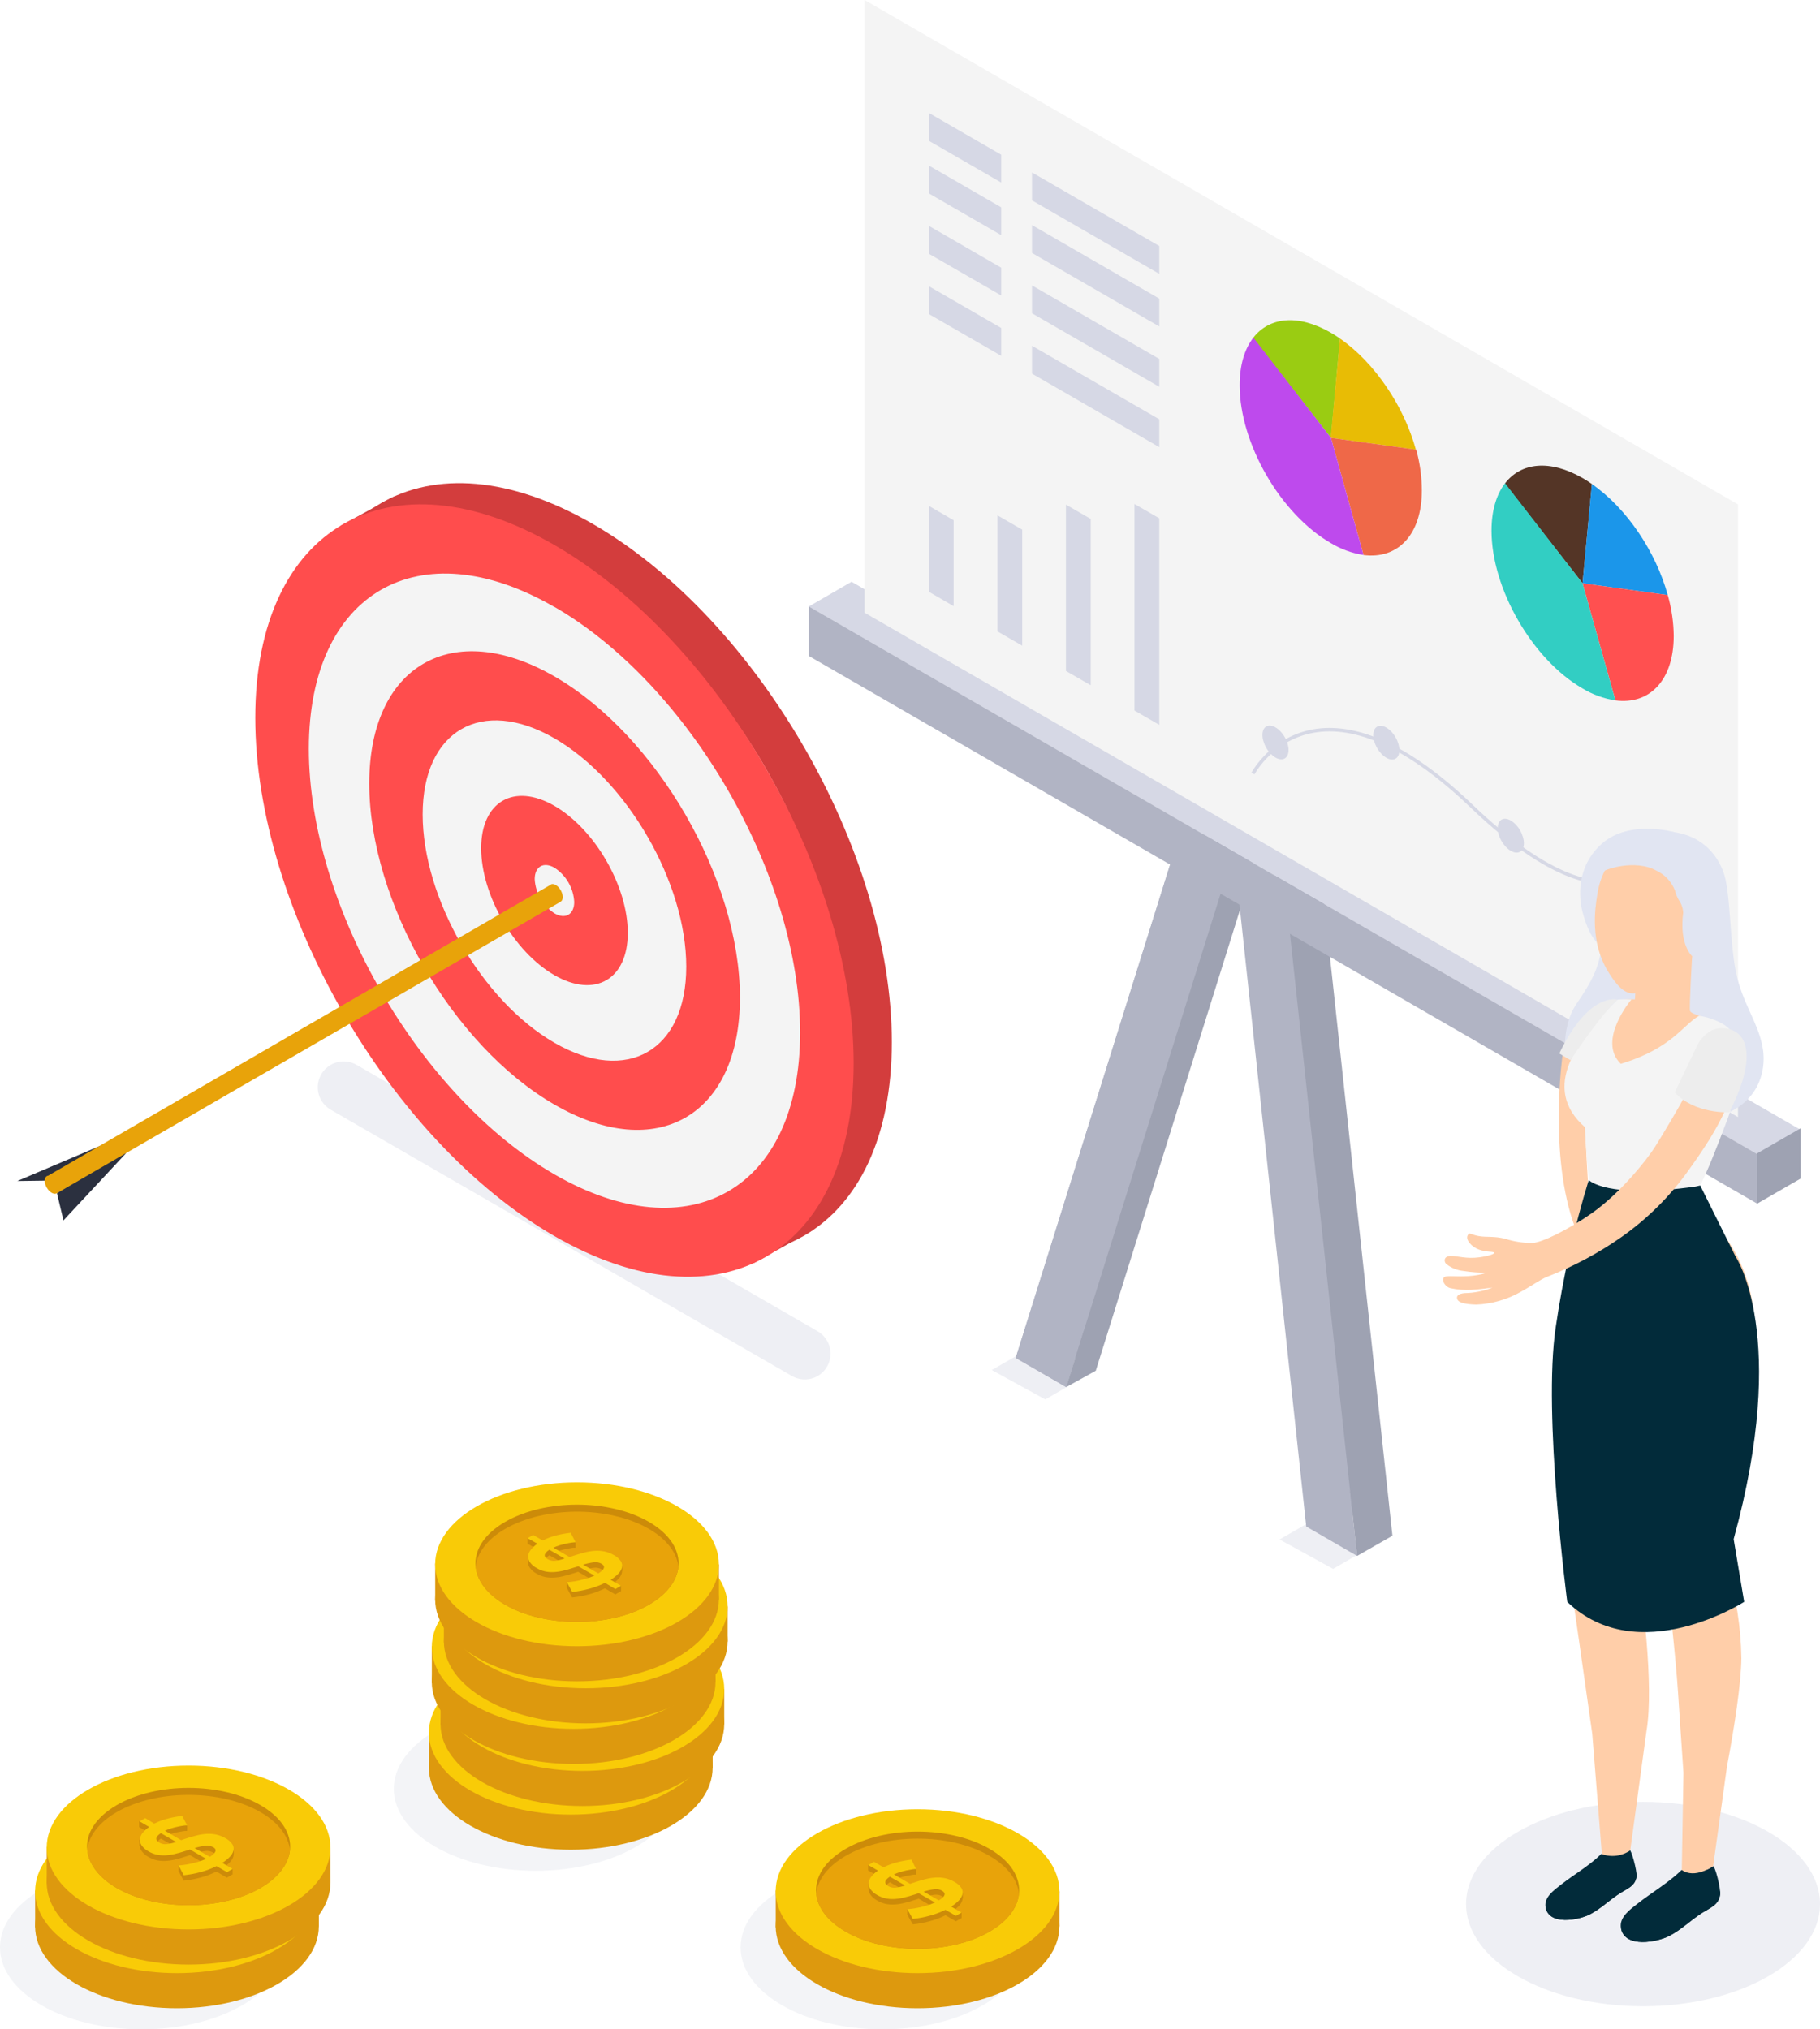 <svg width="748" height="834" viewBox="0 0 748 834" fill="none" xmlns="http://www.w3.org/2000/svg">
<path opacity="0.4" d="M429.602 575.126L407.604 563.067L427.133 551.791L449.13 563.851L429.602 575.126Z" fill="#D6D8E5"/>
<path opacity="0.4" d="M547.875 644.765L525.878 632.689L545.407 621.43L567.387 633.49L547.875 644.765Z" fill="#D6D8E5"/>
<path d="M438.19 570.056L417.443 558.079L483.518 346.977L504.264 358.954L438.19 570.056Z" fill="#B1B4C4"/>
<path d="M450.348 563.35L429.602 551.374L495.676 340.272L516.406 352.248L450.348 563.35Z" fill="#9EA2B2"/>
<path d="M438.19 570.056L417.443 558.079L483.518 346.977L504.264 358.954L438.19 570.056Z" fill="#B1B4C4"/>
<path d="M572.274 631.155L551.377 619.078L522.843 353.349L543.589 365.342L572.274 631.155Z" fill="#9EA2B2"/>
<path d="M557.748 639.444L536.852 627.368L508.317 361.639L529.064 373.615L557.748 639.444Z" fill="#B1B4C4"/>
<path d="M722.184 474.363L332.374 249.266L349.985 239.091L739.795 464.188L722.184 474.363Z" fill="#D6D8E5"/>
<path d="M722.184 494.662L332.374 269.565V249.216L722.184 474.312V494.662Z" fill="#B1B4C4"/>
<path d="M714.295 459.1L355.321 251.801V0L714.295 207.299V459.1Z" fill="#F4F4F4"/>
<path d="M740.078 484.337L722.184 494.662V473.996L740.078 463.671V484.337Z" fill="#9EA2B2"/>
<path d="M411.49 75.027L381.755 57.863V46.42L411.49 63.584V75.027Z" fill="#D6D8E5"/>
<path d="M476.448 112.54L424.148 82.349V70.89L476.448 101.097V112.54Z" fill="#D6D8E5"/>
<path d="M411.49 96.644L381.755 79.48V68.038L411.49 85.201V96.644Z" fill="#D6D8E5"/>
<path d="M476.448 134.157L424.148 103.966V92.507L476.448 122.715V134.157Z" fill="#D6D8E5"/>
<path d="M411.49 121.447L381.755 104.283V92.824L411.49 110.005V121.447Z" fill="#D6D8E5"/>
<path d="M476.448 158.96L424.148 128.753V117.31L476.448 147.518V158.96Z" fill="#D6D8E5"/>
<path d="M411.49 146.25L381.755 129.07V117.627L411.49 134.791V146.25Z" fill="#D6D8E5"/>
<path d="M476.448 183.764L424.148 153.556V142.114L476.448 172.321V183.764Z" fill="#D6D8E5"/>
<path d="M515.072 138.811C521.659 130.304 533.417 128.936 546.925 136.709C548.226 137.46 549.51 138.277 550.761 139.145L547.008 179.944L514.955 138.978L515.072 138.811Z" fill="#9ACC12"/>
<path d="M581.913 184.798L546.892 179.944L550.727 139.145C565.07 149.103 577.027 166.983 581.913 184.798Z" fill="#E8BC05"/>
<path d="M584.364 201.561C584.364 219.909 574.358 229.917 560.399 228.099L547.008 179.944L582.03 184.798C583.566 190.253 584.352 195.893 584.364 201.561Z" fill="#EF6848"/>
<path d="M514.954 138.978C511.486 143.531 509.484 150.087 509.484 158.327C509.484 182.212 526.245 211.236 546.924 223.178C551.048 225.674 555.62 227.34 560.383 228.082L547.008 179.944L515.155 138.811L514.954 138.978Z" fill="#BE4AED"/>
<path d="M618.586 198.592C625.173 190.085 636.93 188.718 650.439 196.474C651.74 197.224 653.007 198.042 654.275 198.926L650.406 239.725L618.419 198.742L618.586 198.592Z" fill="#543526"/>
<path d="M685.428 244.562L650.406 239.725L654.242 198.926C668.584 208.867 680.525 226.748 685.428 244.562Z" fill="#1B96EA"/>
<path d="M687.88 261.342C687.88 279.69 677.873 289.698 663.915 287.863L650.406 239.725L685.428 244.562C686.995 250.02 687.819 255.664 687.88 261.342Z" fill="#FF5050"/>
<path d="M618.452 198.742C615 203.313 612.999 209.851 612.999 218.091C612.999 241.977 629.759 271.017 650.439 282.96C654.561 285.457 659.134 287.118 663.897 287.847L650.406 239.725L618.552 198.592L618.452 198.742Z" fill="#32CEC3"/>
<path d="M514.955 317.904C514.955 317.904 540.321 269.532 604.744 331.248C669.168 392.964 685.428 345.093 685.428 345.093" stroke="#D6D8E5" stroke-width="1.42" stroke-miterlimit="10"/>
<path d="M573.562 311.8C575.66 310.589 575.662 306.664 573.567 303.034C571.471 299.404 568.072 297.444 565.974 298.655C563.876 299.867 563.874 303.791 565.97 307.421C568.065 311.051 571.464 313.012 573.562 311.8Z" fill="#D6D8E5"/>
<path d="M528.009 311.712C530.106 310.5 530.108 306.576 528.013 302.946C525.918 299.316 522.518 297.355 520.42 298.566C518.323 299.778 518.321 303.702 520.416 307.332C522.511 310.962 525.911 312.923 528.009 311.712Z" fill="#D6D8E5"/>
<path d="M624.716 350.06C626.824 348.849 626.834 344.91 624.738 341.264C622.643 337.617 619.236 335.643 617.128 336.854C615.021 338.066 615.011 342.004 617.107 345.651C619.202 349.297 622.609 351.271 624.716 350.06Z" fill="#D6D8E5"/>
<path d="M677.098 365.371C679.196 364.16 679.198 360.235 677.103 356.605C675.007 352.975 671.608 351.015 669.51 352.226C667.413 353.437 667.411 357.362 669.506 360.992C671.601 364.622 675.001 366.583 677.098 365.371Z" fill="#D6D8E5"/>
<path d="M391.928 249.099L381.755 243.211V207.916L391.928 213.804V249.099Z" fill="#D6D8E5"/>
<path d="M420.113 265.362L409.923 259.474V211.786L420.113 217.674V265.362Z" fill="#D6D8E5"/>
<path d="M448.28 281.625L438.09 275.754V207.399L448.28 213.27V281.625Z" fill="#D6D8E5"/>
<path d="M476.448 297.888L466.258 292.017V207.132L476.448 213.004V297.888Z" fill="#D6D8E5"/>
<path d="M557.748 639.444L572.274 631.155L554.88 612.907L557.748 639.444Z" fill="#9EA2B2"/>
<path d="M438.19 570.056L450.348 563.35L445.678 546.137L438.19 570.056Z" fill="#9EA2B2"/>
<path opacity="0.3" d="M220.154 768.848C252.353 768.848 278.457 753.77 278.457 735.171C278.457 716.572 252.353 701.494 220.154 701.494C187.954 701.494 161.851 716.572 161.851 735.171C161.851 753.77 187.954 768.848 220.154 768.848Z" fill="#D6D8E5"/>
<path d="M234.579 760.191C266.779 760.191 292.882 745.113 292.882 726.514C292.882 707.915 266.779 692.837 234.579 692.837C202.38 692.837 176.276 707.915 176.276 726.514C176.276 745.113 202.38 760.191 234.579 760.191Z" fill="#DD990E"/>
<path d="M176.293 727.014V711.686L187.817 721.944L176.293 727.014Z" fill="#DD990E"/>
<path d="M292.899 712.086V726.514L286.995 732.769L284.11 716.239L292.899 712.086Z" fill="#DD990E"/>
<path d="M234.579 745.763C266.779 745.763 292.882 730.685 292.882 712.086C292.882 693.487 266.779 678.409 234.579 678.409C202.38 678.409 176.276 693.487 176.276 712.086C176.276 730.685 202.38 745.763 234.579 745.763Z" fill="#F9CB07"/>
<path d="M276.255 713.12C275.655 718.791 271.619 724.379 264.097 728.716C247.804 738.123 221.371 738.123 205.061 728.716C197.556 724.379 193.503 718.791 192.936 713.12C192.219 706.448 196.272 699.776 205.061 694.639C221.371 685.214 247.804 685.214 264.097 694.639C272.886 699.709 276.939 706.481 276.255 713.12Z" fill="#CC8B09"/>
<path d="M276.255 713.12C275.655 718.791 271.619 724.379 264.098 728.716C247.804 738.123 221.371 738.123 205.061 728.716C197.556 724.379 193.504 718.791 192.937 713.12C193.504 707.449 197.556 701.861 205.061 697.524C221.371 688.1 247.804 688.1 264.098 697.524C271.619 701.861 275.655 707.449 276.255 713.12Z" fill="#E8A30A"/>
<path d="M233.979 705.23C233.464 705.23 232.951 705.275 232.444 705.364C231.761 705.447 230.993 705.597 230.143 705.764C229.292 705.931 228.392 706.181 227.475 706.448C226.581 706.724 225.706 707.058 224.856 707.449L231.527 711.319L232.744 710.902C234.412 710.334 236.08 709.851 237.564 709.45C238.982 709.067 240.435 708.827 241.9 708.733C243.24 708.652 244.585 708.742 245.903 709C247.243 709.292 248.527 709.799 249.705 710.501C250.875 711.082 251.874 711.955 252.607 713.037C252.846 713.424 253.007 713.855 253.078 714.304C253.15 714.754 253.131 715.213 253.024 715.655C252.741 716.642 252.2 717.534 251.456 718.241C250.531 719.164 249.501 719.975 248.388 720.659L252.657 723.111L250.339 724.462L246.036 721.977C243.983 722.984 241.838 723.794 239.632 724.396C237.322 725.034 234.962 725.474 232.578 725.713L230.326 721.677C230.743 721.677 231.377 721.677 232.211 721.543C233.045 721.41 233.995 721.277 235.029 721.06C236.063 720.843 237.147 720.559 238.365 720.226C239.505 719.896 240.62 719.483 241.7 718.991L235.029 715.155L234.145 715.455L233.245 715.722C231.731 716.242 230.188 716.677 228.625 717.023C227.334 717.33 226.016 717.509 224.689 717.557C223.523 717.601 222.357 717.489 221.221 717.223C220.096 716.954 219.017 716.522 218.019 715.939C216.915 715.361 215.957 714.54 215.217 713.537C214.68 712.786 214.415 711.874 214.466 710.952C214.57 709.995 214.953 709.09 215.567 708.35C216.341 707.392 217.258 706.559 218.285 705.881L214.333 703.596L216.651 702.261L220.57 704.513C222.405 703.604 224.335 702.899 226.324 702.411C228.216 701.931 230.138 701.58 232.077 701.361L233.979 705.23ZM222.571 712.236C223.459 712.734 224.477 712.949 225.49 712.853C226.848 712.702 228.185 712.4 229.476 711.952L223.205 708.333C220.904 709.823 220.693 711.124 222.571 712.236ZM244.585 714.071C243.63 713.545 242.529 713.346 241.45 713.504C239.967 713.693 238.505 714.016 237.081 714.471L243.318 718.074C245.969 716.473 246.403 715.138 244.585 714.104V714.071Z" fill="#CC8B09"/>
<path d="M230.36 721.677C230.36 721.527 230.36 719.425 230.36 719.425L232.929 721.093L231.811 722.761L230.36 721.677Z" fill="#CC8B09"/>
<path d="M252.69 723.111V720.86L247.137 721.277L250.322 723.445L252.69 723.111Z" fill="#CC8B09"/>
<path d="M253.157 714.821V712.536L249.005 714.037L253.157 714.821Z" fill="#CC8B09"/>
<path d="M235.964 714.688L237.348 713.37L242.218 716.706L241.918 717.69C241.918 717.69 238.282 716.156 238.165 716.022L235.964 714.688Z" fill="#CC8B09"/>
<path d="M223.223 707.566L229.677 711.235L231.011 710.268C231.011 710.268 230.194 709.35 230.127 709.25C229.545 708.599 228.871 708.037 228.126 707.582C227.642 707.499 224.573 706.114 224.573 706.114L223.223 707.566Z" fill="#CC8B09"/>
<path d="M233.979 705.23V702.979L231.011 702.011L230.36 703.779L230.527 704.597L233.979 705.23Z" fill="#CC8B09"/>
<path d="M214.25 703.596V701.344L217.685 701.711L216.585 703.896L214.25 703.596Z" fill="#CC8B09"/>
<path d="M214.366 711.269V708.9H218.319L217.351 711.018L215.684 712.887L214.366 711.269Z" fill="#CC8B09"/>
<path d="M233.979 702.979C233.465 702.971 232.951 703.01 232.444 703.095C231.761 703.195 230.993 703.329 230.143 703.512C229.292 703.696 228.392 703.913 227.475 704.196C226.579 704.459 225.703 704.788 224.856 705.18L231.527 709.067L232.744 708.633C234.412 708.066 236.08 707.582 237.564 707.199C238.982 706.815 240.435 706.575 241.9 706.481C243.24 706.392 244.586 706.482 245.903 706.748C247.244 707.027 248.53 707.529 249.705 708.233C250.871 708.819 251.869 709.691 252.607 710.768C252.846 711.156 253.005 711.586 253.077 712.036C253.148 712.485 253.13 712.944 253.024 713.387C252.745 714.375 252.203 715.268 251.456 715.972C250.531 716.895 249.501 717.707 248.388 718.391L252.657 720.86L250.339 722.194L246.036 719.709C243.986 720.722 241.841 721.532 239.632 722.127C237.324 722.773 234.963 723.214 232.578 723.445L230.326 719.425C230.957 719.409 231.586 719.359 232.211 719.275C233.158 719.163 234.099 719.002 235.029 718.791C236.063 718.574 237.147 718.291 238.365 717.957C239.504 717.633 240.619 717.226 241.7 716.74L235.029 712.887L234.145 713.187L233.245 713.47C231.577 714.021 230.026 714.454 228.625 714.771C227.334 715.073 226.015 715.246 224.689 715.288C223.524 715.33 222.359 715.224 221.221 714.972C220.093 714.704 219.013 714.265 218.019 713.67C216.915 713.092 215.957 712.271 215.217 711.269C214.677 710.519 214.412 709.606 214.466 708.683C214.57 707.727 214.953 706.822 215.567 706.081C216.337 705.125 217.255 704.297 218.285 703.629L214.333 701.344L216.651 699.993L220.57 702.261C222.405 701.347 224.334 700.636 226.324 700.143C228.214 699.66 230.137 699.314 232.077 699.109L233.979 702.979ZM222.571 710.001C223.457 710.504 224.475 710.726 225.49 710.635C226.845 710.468 228.181 710.166 229.476 709.734L223.205 706.098C220.904 707.621 220.693 708.922 222.571 710.001ZM244.585 711.836C243.63 711.31 242.529 711.111 241.45 711.269C239.968 711.465 238.507 711.789 237.081 712.236L243.318 715.839C245.969 714.221 246.403 712.887 244.585 711.836Z" fill="#F9CA06"/>
<path d="M239.349 742.227C271.549 742.227 297.652 727.149 297.652 708.55C297.652 689.95 271.549 674.873 239.349 674.873C207.149 674.873 181.046 689.95 181.046 708.55C181.046 727.149 207.149 742.227 239.349 742.227Z" fill="#DD990E"/>
<path d="M181.062 709.067V693.721L192.57 703.979L181.062 709.067Z" fill="#DD990E"/>
<path d="M297.652 694.122V708.55L291.765 714.805L288.88 698.292L297.652 694.122Z" fill="#DD990E"/>
<path d="M239.349 727.798C271.549 727.798 297.652 712.721 297.652 694.122C297.652 675.522 271.549 660.445 239.349 660.445C207.149 660.445 181.046 675.522 181.046 694.122C181.046 712.721 207.149 727.798 239.349 727.798Z" fill="#F9CB07"/>
<path d="M281.008 695.172C280.424 700.844 276.388 706.431 268.867 710.768C252.557 720.176 226.14 720.176 209.83 710.768C202.309 706.431 198.273 700.844 197.706 695.172C196.989 688.5 201.041 681.828 209.83 676.691C226.14 667.267 252.557 667.267 268.867 676.691C277.656 681.745 281.708 688.534 281.008 695.172Z" fill="#CC8B09"/>
<path d="M281.008 695.172C280.424 700.844 276.388 706.431 268.867 710.768C252.557 720.176 226.14 720.176 209.83 710.768C202.309 706.431 198.273 700.844 197.706 695.172C198.273 689.501 202.309 683.913 209.83 679.577C226.14 670.152 252.557 670.152 268.867 679.577C276.388 683.88 280.424 689.501 281.008 695.172Z" fill="#E8A30A"/>
<path d="M238.732 687.216C238.218 687.209 237.705 687.248 237.198 687.333C236.514 687.433 235.747 687.566 234.897 687.75C234.046 687.933 233.229 688.15 232.245 688.434C231.349 688.702 230.473 689.036 229.627 689.434L236.297 693.304L237.498 692.871C239.166 692.303 240.834 691.82 242.335 691.436C243.752 691.053 245.205 690.812 246.671 690.719C248.005 690.63 249.346 690.72 250.656 690.986C252.001 691.272 253.291 691.773 254.475 692.47C255.637 693.056 256.63 693.928 257.361 695.006C257.602 695.392 257.765 695.822 257.839 696.272C257.913 696.721 257.898 697.181 257.794 697.624C257.508 698.609 256.968 699.501 256.227 700.21C255.305 701.137 254.275 701.949 253.158 702.628L257.427 705.097L255.093 706.431L250.79 703.946C248.745 704.96 246.606 705.77 244.402 706.365C242.094 707.008 239.733 707.448 237.348 707.682L235.147 703.729C235.777 703.713 236.406 703.663 237.031 703.579C237.973 703.466 238.908 703.305 239.833 703.095C240.867 702.879 241.968 702.595 243.168 702.261C244.311 701.944 245.426 701.537 246.504 701.044L239.833 697.191L238.966 697.491L238.049 697.774C236.381 698.33 234.847 698.764 233.446 699.075C232.154 699.376 230.836 699.549 229.51 699.593C228.345 699.643 227.178 699.537 226.041 699.276C224.909 699.005 223.824 698.566 222.822 697.975C221.729 697.396 220.777 696.581 220.037 695.589C219.5 694.838 219.235 693.926 219.287 693.004C219.379 692.04 219.763 691.126 220.387 690.385C221.152 689.429 222.064 688.601 223.089 687.933L219.137 685.648L221.472 684.297L225.391 686.565C227.225 685.651 229.155 684.94 231.144 684.447C233.035 683.964 234.957 683.618 236.898 683.413L238.732 687.216ZM227.342 694.238C228.219 694.749 229.234 694.97 230.244 694.872C231.605 694.708 232.946 694.406 234.246 693.971L227.959 690.352C225.657 691.898 225.452 693.215 227.342 694.305V694.238ZM249.356 696.073C248.398 695.553 247.297 695.36 246.22 695.523C244.734 695.713 243.266 696.031 241.834 696.473L248.071 700.076C250.74 698.525 251.157 697.224 249.356 696.14V696.073Z" fill="#CC8B09"/>
<path d="M235.146 703.729C235.146 703.562 235.146 701.461 235.146 701.461L237.715 703.129L236.597 704.797L235.146 703.729Z" fill="#CC8B09"/>
<path d="M257.461 705.164V702.895L251.907 703.329L255.093 705.497L257.461 705.164Z" fill="#CC8B09"/>
<path d="M257.927 696.857V694.572L253.774 696.073L257.927 696.857Z" fill="#CC8B09"/>
<path d="M240.733 696.74L242.118 695.423L246.987 698.759L246.687 699.743C246.687 699.743 243.035 698.208 242.918 698.075C242.801 697.941 240.733 696.74 240.733 696.74Z" fill="#CC8B09"/>
<path d="M227.976 689.618L234.446 693.271L235.764 692.32L234.897 691.303C234.317 690.642 233.636 690.079 232.879 689.635C232.395 689.535 229.343 688.167 229.343 688.167L227.976 689.618Z" fill="#CC8B09"/>
<path d="M238.732 687.283V685.014L235.764 684.047L235.13 685.832L235.28 686.632L238.732 687.283Z" fill="#CC8B09"/>
<path d="M219.003 685.648V683.38L222.455 683.747L221.338 685.948L219.003 685.648Z" fill="#CC8B09"/>
<path d="M219.137 693.321V690.969H223.089L222.122 693.071L220.454 694.956L219.137 693.321Z" fill="#CC8B09"/>
<path d="M238.732 685.014C238.218 685.015 237.705 685.06 237.198 685.148C236.514 685.231 235.747 685.381 234.897 685.548C234.046 685.715 233.229 685.965 232.245 686.232C231.351 686.508 230.476 686.842 229.627 687.233L236.297 691.102L237.498 690.685C239.166 690.118 240.834 689.635 242.335 689.234C243.752 688.851 245.205 688.611 246.671 688.517C248.005 688.436 249.345 688.526 250.656 688.784C252.002 689.076 253.291 689.583 254.475 690.285C255.641 690.866 256.635 691.739 257.361 692.82C257.602 693.207 257.765 693.637 257.839 694.087C257.913 694.536 257.898 694.996 257.794 695.439C257.505 696.423 256.965 697.314 256.227 698.025C255.301 698.947 254.271 699.759 253.158 700.443L257.427 702.895L255.093 704.246L250.79 701.761C248.742 702.768 246.603 703.577 244.402 704.18C242.092 704.814 239.732 705.255 237.348 705.497L235.147 701.461C235.564 701.461 236.181 701.461 237.031 701.327C237.882 701.194 238.799 701.06 239.833 700.844C240.867 700.627 241.968 700.343 243.168 700.01C244.309 699.679 245.423 699.267 246.504 698.775L239.833 694.939L238.966 695.239L238.049 695.523C236.538 696.032 235.002 696.461 233.446 696.807C232.154 697.113 230.836 697.292 229.51 697.341C228.344 697.386 227.177 697.274 226.041 697.007C224.912 696.735 223.828 696.303 222.822 695.723C221.727 695.139 220.775 694.319 220.037 693.321C219.5 692.57 219.235 691.658 219.287 690.735C219.383 689.777 219.766 688.87 220.387 688.133C221.155 687.176 222.067 686.343 223.089 685.665L219.137 683.38L221.472 682.045L225.391 684.297C227.226 683.388 229.155 682.683 231.144 682.195C233.036 681.715 234.958 681.364 236.898 681.144L238.732 685.014ZM227.342 692.053C228.225 692.548 229.236 692.763 230.244 692.67C231.608 692.522 232.95 692.22 234.246 691.77L227.959 688.15C225.657 689.651 225.452 690.952 227.342 692.053ZM249.356 693.888C248.4 693.362 247.299 693.163 246.22 693.321C244.732 693.509 243.264 693.833 241.834 694.288L248.071 697.891C250.74 696.257 251.157 694.922 249.356 693.888Z" fill="#F9CA06"/>
<path d="M235.764 724.946C267.964 724.946 294.067 709.868 294.067 691.269C294.067 672.67 267.964 657.592 235.764 657.592C203.564 657.592 177.461 672.67 177.461 691.269C177.461 709.868 203.564 724.946 235.764 724.946Z" fill="#DD990E"/>
<path d="M177.478 691.786V676.441L189.001 686.699L177.478 691.786Z" fill="#DD990E"/>
<path d="M294.084 676.841V691.269L288.197 697.524L285.295 680.994L294.084 676.841Z" fill="#DD990E"/>
<path d="M235.764 710.518C267.964 710.518 294.067 695.44 294.067 676.841C294.067 658.242 267.964 643.164 235.764 643.164C203.564 643.164 177.461 658.242 177.461 676.841C177.461 695.44 203.564 710.518 235.764 710.518Z" fill="#F9CB07"/>
<path d="M277.44 677.875C276.857 683.546 272.804 689.134 265.299 693.488C248.989 702.895 222.556 702.895 206.263 693.488C198.741 689.134 194.705 683.48 194.122 677.875C193.421 671.203 197.457 664.531 206.263 659.394C222.556 649.97 248.989 649.97 265.299 659.394C274.072 664.465 278.141 671.237 277.44 677.875Z" fill="#CC8B09"/>
<path d="M277.44 677.875C276.856 683.546 272.804 689.134 265.299 693.488C248.989 702.895 222.556 702.895 206.262 693.488C198.741 689.134 194.705 683.48 194.121 677.875C194.705 672.204 198.741 666.633 206.262 662.279C222.556 652.855 248.989 652.855 265.299 662.279C272.804 666.633 276.839 672.204 277.44 677.875Z" fill="#E8A30A"/>
<path d="M235.147 670.002C234.633 669.995 234.119 670.034 233.612 670.119C232.929 670.219 232.161 670.353 231.311 670.536C230.416 670.717 229.53 670.945 228.659 671.22C227.762 671.48 226.887 671.809 226.041 672.204L232.712 676.074L233.912 675.657C235.58 675.09 237.248 674.606 238.732 674.206C240.152 673.832 241.604 673.591 243.068 673.488C244.409 673.413 245.754 673.508 247.071 673.772C248.417 674.053 249.707 674.555 250.89 675.256C252.052 675.842 253.045 676.715 253.775 677.792C254.014 678.179 254.175 678.61 254.246 679.059C254.318 679.509 254.299 679.968 254.192 680.411C253.909 681.397 253.368 682.289 252.624 682.996C251.705 683.919 250.68 684.73 249.572 685.415L253.825 687.867L251.507 689.218L247.204 686.732C245.155 687.749 243.01 688.559 240.8 689.151C238.49 689.789 236.13 690.23 233.746 690.469L231.511 686.449C232.136 686.432 232.759 686.382 233.379 686.299C234.326 686.187 235.267 686.026 236.197 685.815C237.231 685.598 238.315 685.314 239.533 684.981C240.672 684.655 241.787 684.249 242.868 683.763L236.197 679.91L235.33 680.21L234.413 680.494C232.745 681.044 231.194 681.478 229.793 681.795C228.506 682.087 227.194 682.261 225.874 682.312C224.709 682.354 223.543 682.248 222.405 681.995C221.274 681.723 220.189 681.285 219.187 680.694C218.083 680.116 217.125 679.295 216.385 678.292C215.845 677.542 215.58 676.629 215.634 675.707C215.738 674.75 216.121 673.845 216.735 673.105C217.513 672.151 218.429 671.319 219.453 670.636L215.501 668.368L217.819 667.017L221.738 669.285C223.573 668.37 225.502 667.66 227.492 667.167C229.384 666.686 231.306 666.335 233.245 666.116L235.147 670.002ZM223.756 677.025C224.634 677.532 225.65 677.749 226.658 677.642C228.014 677.49 229.351 677.194 230.644 676.758L224.373 673.121C222.088 674.639 221.805 675.94 223.773 677.025H223.756ZM245.77 678.859C244.81 678.33 243.702 678.131 242.618 678.292C241.136 678.489 239.675 678.813 238.249 679.26L244.486 682.863C247.154 681.228 247.588 679.899 245.787 678.876L245.77 678.859Z" fill="#CC8B09"/>
<path d="M231.562 686.449C231.562 686.282 231.562 684.18 231.562 684.18L234.113 685.848L232.996 687.516L231.562 686.449Z" fill="#CC8B09"/>
<path d="M253.876 687.867V685.615L248.339 686.032L251.524 688.217L253.876 687.867Z" fill="#CC8B09"/>
<path d="M254.342 679.577V677.291L250.189 678.793L254.342 679.577Z" fill="#CC8B09"/>
<path d="M237.148 679.46L238.533 678.125L243.402 681.461L243.102 682.462C243.102 682.462 239.467 680.928 239.35 680.794L237.148 679.46Z" fill="#CC8B09"/>
<path d="M224.407 672.337L230.878 675.99L232.195 675.04C232.195 675.04 231.378 674.106 231.328 674.005C231.278 673.905 229.794 672.421 229.31 672.337C228.827 672.254 225.758 670.87 225.758 670.87L224.407 672.337Z" fill="#CC8B09"/>
<path d="M235.164 670.002V667.734L232.195 666.766L231.562 668.534L231.712 669.352L235.164 670.002Z" fill="#CC8B09"/>
<path d="M215.435 668.368V666.099L218.87 666.466L217.769 668.668L215.435 668.368Z" fill="#CC8B09"/>
<path d="M215.568 676.04V673.689H219.504L218.554 675.79L216.886 677.675L215.568 676.04Z" fill="#CC8B09"/>
<path d="M235.147 667.734C234.634 667.735 234.121 667.774 233.613 667.851C232.929 667.951 232.162 668.084 231.312 668.268C230.461 668.451 229.644 668.685 228.66 668.951C227.765 669.224 226.89 669.559 226.042 669.952L232.712 673.822L233.913 673.388C235.581 672.821 237.249 672.354 238.733 671.954C240.151 671.572 241.603 671.331 243.069 671.237C244.409 671.147 245.755 671.237 247.071 671.503C248.415 671.792 249.704 672.293 250.89 672.988C252.073 673.571 253.084 674.45 253.826 675.54C254.065 675.93 254.225 676.364 254.296 676.816C254.368 677.268 254.349 677.73 254.243 678.175C253.959 679.157 253.418 680.044 252.675 680.744C251.76 681.672 250.735 682.484 249.623 683.163L253.876 685.631L251.558 686.966L247.255 684.497C245.205 685.508 243.06 686.313 240.851 686.899C238.541 687.542 236.181 687.989 233.796 688.233L231.562 684.197C232.187 684.18 232.81 684.13 233.43 684.047C234.378 683.943 235.319 683.782 236.248 683.563C237.282 683.346 238.366 683.063 239.583 682.729C240.725 682.411 241.841 682.004 242.919 681.511L236.248 677.658C235.964 677.773 235.675 677.874 235.381 677.959L234.464 678.242C232.796 678.793 231.245 679.226 229.844 679.543C228.557 679.841 227.245 680.019 225.925 680.077C224.759 680.114 223.593 680.002 222.456 679.743C221.322 679.479 220.237 679.04 219.237 678.442C218.131 677.875 217.172 677.059 216.436 676.057C215.898 675.306 215.634 674.394 215.685 673.472C215.785 672.509 216.168 671.598 216.786 670.853C217.565 669.905 218.481 669.078 219.504 668.401L215.552 666.116L217.87 664.765L221.789 667.033C223.624 666.119 225.553 665.408 227.543 664.915C229.433 664.431 231.356 664.086 233.296 663.881L235.147 667.734ZM223.757 674.756C224.632 675.27 225.649 675.492 226.659 675.39C228.015 675.232 229.352 674.93 230.645 674.489L224.374 670.87C222.089 672.371 221.806 673.672 223.774 674.756H223.757ZM245.771 676.591C244.806 676.075 243.701 675.882 242.619 676.04C241.137 676.231 239.676 676.549 238.249 676.991L244.486 680.594C247.155 678.982 247.588 677.647 245.787 676.591H245.771Z" fill="#F9CA06"/>
<path d="M240.734 708.266C272.934 708.266 299.037 693.188 299.037 674.589C299.037 655.99 272.934 640.912 240.734 640.912C208.534 640.912 182.431 655.99 182.431 674.589C182.431 693.188 208.534 708.266 240.734 708.266Z" fill="#DD990E"/>
<path d="M182.431 675.106V659.761L193.955 670.019L182.431 675.106Z" fill="#DD990E"/>
<path d="M299.037 660.161V674.589L293.15 680.844L290.265 664.331L299.037 660.161Z" fill="#DD990E"/>
<path d="M240.734 693.838C272.934 693.838 299.037 678.76 299.037 660.161C299.037 641.562 272.934 626.484 240.734 626.484C208.534 626.484 182.431 641.562 182.431 660.161C182.431 678.76 208.534 693.838 240.734 693.838Z" fill="#F9CB07"/>
<path d="M282.393 661.212C281.81 666.883 277.774 672.471 270.252 676.808C253.942 686.215 227.526 686.215 211.216 676.808C203.694 672.471 199.658 666.883 199.075 661.212C198.374 654.54 202.41 647.784 211.216 642.73C227.526 633.306 253.942 633.306 270.252 642.73C279.041 647.784 283.094 654.573 282.393 661.212Z" fill="#CC8B09"/>
<path d="M282.393 661.212C281.809 666.883 277.773 672.471 270.252 676.808C253.942 686.215 227.525 686.215 211.215 676.808C203.694 672.471 199.658 666.883 199.074 661.212C199.658 655.541 203.694 649.953 211.215 645.616C227.525 636.192 253.942 636.192 270.252 645.616C277.773 649.953 281.843 655.524 282.393 661.212Z" fill="#E8A30A"/>
<path d="M240.15 653.322C239.637 653.315 239.123 653.354 238.616 653.439C237.932 653.539 237.165 653.673 236.315 653.856C235.464 654.039 234.647 654.273 233.663 654.54C232.767 654.808 231.892 655.143 231.045 655.541L237.716 659.41L238.916 658.977C240.584 658.41 242.252 657.943 243.736 657.542C245.16 657.16 246.618 656.92 248.089 656.825C249.423 656.736 250.764 656.826 252.075 657.092C253.419 657.378 254.709 657.879 255.894 658.576C257.056 659.162 258.049 660.035 258.779 661.112C259.02 661.498 259.183 661.928 259.257 662.378C259.332 662.827 259.316 663.287 259.212 663.731C258.927 664.715 258.386 665.607 257.645 666.316C256.724 667.244 255.693 668.056 254.576 668.735L258.845 671.203L256.511 672.538L252.208 670.069C250.163 671.077 248.023 671.882 245.821 672.471C243.51 673.111 241.151 673.558 238.766 673.805L236.515 669.769C237.145 669.752 237.774 669.702 238.399 669.619C239.342 669.514 240.278 669.352 241.201 669.135C242.235 668.918 243.336 668.634 244.537 668.301C245.679 667.984 246.794 667.577 247.872 667.083L241.201 663.23C240.918 663.348 240.629 663.448 240.334 663.53L239.417 663.814C237.749 664.37 236.215 664.804 234.814 665.115C233.521 665.412 232.203 665.59 230.878 665.649C229.712 665.686 228.547 665.574 227.409 665.315C226.277 665.044 225.193 664.606 224.191 664.014C223.092 663.442 222.139 662.626 221.405 661.629C220.868 660.878 220.603 659.966 220.655 659.043C220.74 658.077 221.125 657.162 221.756 656.425C222.524 655.473 223.436 654.646 224.457 653.973L220.505 651.688L222.84 650.337L226.742 652.605C228.582 651.69 230.517 650.98 232.512 650.487C234.403 650.003 236.326 649.658 238.266 649.452L240.15 653.322ZM228.76 660.345C229.637 660.855 230.652 661.077 231.662 660.978C233.024 660.822 234.366 660.52 235.664 660.078L229.377 656.458C227.053 657.959 226.837 659.255 228.727 660.345H228.76ZM250.774 662.179C249.814 661.665 248.716 661.472 247.638 661.629C246.152 661.819 244.684 662.137 243.252 662.58L249.49 666.183C252.125 664.565 252.542 663.23 250.74 662.196L250.774 662.179Z" fill="#CC8B09"/>
<path d="M236.515 669.769C236.515 669.602 236.515 667.5 236.515 667.5L239.083 669.168L237.966 670.836L236.515 669.769Z" fill="#CC8B09"/>
<path d="M258.845 671.203V668.935L253.292 669.368L256.477 671.537L258.845 671.203Z" fill="#CC8B09"/>
<path d="M259.312 662.897V660.611L255.159 662.113L259.312 662.897Z" fill="#CC8B09"/>
<path d="M242.118 662.78L243.486 661.462L248.355 664.798L248.055 665.782C248.055 665.782 244.42 664.248 244.303 664.114C244.186 663.981 242.118 662.78 242.118 662.78Z" fill="#CC8B09"/>
<path d="M229.36 655.657L235.831 659.327L237.149 658.36L236.281 657.342C235.702 656.682 235.021 656.119 234.263 655.674C233.78 655.591 230.711 654.206 230.711 654.206L229.36 655.657Z" fill="#CC8B09"/>
<path d="M240.117 653.322V651.054L237.148 650.103L236.515 651.871L236.665 652.688L240.117 653.322Z" fill="#CC8B09"/>
<path d="M220.388 651.688V649.419L223.84 649.786L222.723 651.988L220.388 651.688Z" fill="#CC8B09"/>
<path d="M220.521 659.36V657.009H224.474L223.507 659.11L221.839 660.995L220.521 659.36Z" fill="#CC8B09"/>
<path d="M240.15 651.054C239.636 651.054 239.123 651.099 238.616 651.187C237.932 651.287 237.165 651.421 236.315 651.604C235.464 651.788 234.647 652.004 233.663 652.271C232.769 652.547 231.895 652.881 231.045 653.272L237.716 657.142L238.916 656.725C240.584 656.158 242.252 655.674 243.736 655.274C245.161 654.9 246.619 654.66 248.089 654.557C249.423 654.476 250.763 654.565 252.075 654.823C253.42 655.115 254.71 655.622 255.894 656.325C257.056 656.91 258.049 657.783 258.779 658.86C259.02 659.246 259.183 659.677 259.257 660.126C259.332 660.575 259.316 661.035 259.212 661.479C258.923 662.462 258.383 663.353 257.645 664.064C256.719 664.987 255.689 665.799 254.576 666.483L258.845 668.935L256.511 670.286L252.208 667.8C250.16 668.807 248.022 669.617 245.821 670.219C243.51 670.854 241.15 671.295 238.766 671.537L236.515 667.5C237.145 667.5 237.775 667.455 238.399 667.367C239.233 667.267 240.167 667.1 241.201 666.883C242.235 666.666 243.336 666.383 244.537 666.049C245.677 665.719 246.791 665.306 247.872 664.815L241.201 660.978L240.334 661.279L239.417 661.562C237.906 662.072 236.37 662.5 234.814 662.847C233.522 663.151 232.204 663.33 230.878 663.38C229.713 663.423 228.547 663.316 227.409 663.063C226.282 662.778 225.199 662.34 224.191 661.762C223.095 661.179 222.144 660.358 221.405 659.36C220.866 658.61 220.601 657.697 220.655 656.775C220.743 655.815 221.128 654.905 221.756 654.173C222.523 653.216 223.435 652.383 224.457 651.704L220.505 649.419L222.84 648.085L226.742 650.337C228.586 649.434 230.52 648.73 232.512 648.235C234.404 647.754 236.326 647.403 238.266 647.184L240.15 651.054ZM228.76 658.093C229.639 658.597 230.654 658.813 231.662 658.71C233.024 658.56 234.366 658.264 235.664 657.826L229.377 654.19C227.042 655.707 226.809 656.992 228.727 658.093H228.76ZM250.774 659.928C249.818 659.402 248.717 659.203 247.638 659.36C246.15 659.549 244.682 659.873 243.252 660.328L249.49 663.931C252.125 662.296 252.542 660.962 250.74 659.928H250.774Z" fill="#F9CA06"/>
<path d="M237.148 690.986C269.348 690.986 295.451 675.908 295.451 657.309C295.451 638.71 269.348 623.632 237.148 623.632C204.948 623.632 178.845 638.71 178.845 657.309C178.845 675.908 204.948 690.986 237.148 690.986Z" fill="#DD990E"/>
<path d="M178.861 657.826V642.48L190.385 652.738L178.861 657.826Z" fill="#DD990E"/>
<path d="M295.468 642.881V657.309L289.564 663.564L286.679 647.051L295.468 642.881Z" fill="#DD990E"/>
<path d="M237.148 676.557C269.348 676.557 295.451 661.48 295.451 642.881C295.451 624.281 269.348 609.204 237.148 609.204C204.948 609.204 178.845 624.281 178.845 642.881C178.845 661.48 204.948 676.557 237.148 676.557Z" fill="#F9CB07"/>
<path d="M278.824 643.931C278.224 649.603 274.188 655.174 266.666 659.527C250.373 668.935 223.94 668.935 207.63 659.527C200.125 655.174 196.089 649.603 195.505 643.931C194.805 637.259 198.841 630.504 207.63 625.433C223.94 616.009 250.373 616.009 266.666 625.433C275.455 630.504 279.508 637.293 278.824 643.931Z" fill="#CC8B09"/>
<path d="M278.824 643.931C278.223 649.603 274.187 655.174 266.666 659.527C250.372 668.935 223.939 668.935 207.629 659.527C200.124 655.174 196.089 649.603 195.505 643.931C196.089 638.26 200.124 632.672 207.629 628.319C223.939 618.895 250.372 618.895 266.666 628.319C274.187 632.672 278.223 638.26 278.824 643.931Z" fill="#E8A30A"/>
<path d="M236.547 636.042C236.034 636.034 235.52 636.074 235.013 636.159C234.329 636.259 233.562 636.392 232.712 636.576C231.861 636.759 231.044 636.976 230.043 637.259C229.152 637.519 228.282 637.848 227.442 638.244L234.113 642.13L235.313 641.696C236.981 641.129 238.649 640.645 240.133 640.245C241.551 639.868 243.004 639.633 244.469 639.545C245.809 639.455 247.155 639.545 248.472 639.811C249.818 640.093 251.108 640.594 252.291 641.296C253.445 641.893 254.431 642.771 255.159 643.848C255.398 644.235 255.559 644.666 255.63 645.116C255.702 645.565 255.683 646.024 255.576 646.467C255.293 647.453 254.752 648.346 254.008 649.052C253.083 649.975 252.053 650.787 250.94 651.471L255.209 653.939L252.891 655.274L248.588 652.788C246.539 653.805 244.394 654.615 242.184 655.207C239.876 655.853 237.516 656.294 235.13 656.525L232.895 652.505C233.52 652.488 234.143 652.438 234.763 652.355C235.71 652.243 236.651 652.082 237.581 651.871C238.615 651.654 239.699 651.371 240.917 651.037C242.058 650.715 243.172 650.308 244.252 649.819L237.581 645.966L236.714 646.267L235.797 646.55C234.129 647.101 232.578 647.534 231.177 647.851C229.884 648.145 228.567 648.318 227.242 648.368C226.077 648.409 224.911 648.302 223.773 648.051C222.645 647.784 221.565 647.345 220.571 646.75C219.467 646.172 218.509 645.351 217.769 644.348C217.229 643.598 216.964 642.685 217.019 641.763C217.122 640.806 217.505 639.902 218.119 639.161C218.894 638.209 219.811 637.381 220.838 636.709L216.802 634.407L219.12 633.056L223.039 635.325C224.874 634.41 226.803 633.7 228.793 633.206C230.684 632.726 232.607 632.375 234.546 632.155L236.547 636.042ZM225.14 643.064C226.024 643.571 227.045 643.787 228.059 643.681C229.415 643.53 230.751 643.233 232.045 642.797L225.774 639.161C223.473 640.684 223.261 641.985 225.14 643.064ZM247.154 644.899C246.199 644.373 245.098 644.174 244.019 644.332C242.537 644.529 241.075 644.852 239.649 645.299L245.887 648.902C248.488 647.284 248.972 645.933 247.154 644.899Z" fill="#CC8B09"/>
<path d="M232.945 652.488C232.945 652.321 232.945 650.22 232.945 650.22L235.497 651.888L234.38 653.556L232.945 652.488Z" fill="#CC8B09"/>
<path d="M255.259 653.923V651.654L249.723 652.088L252.908 654.256L255.259 653.923Z" fill="#CC8B09"/>
<path d="M255.726 645.616V643.331L251.573 644.832L255.726 645.616Z" fill="#CC8B09"/>
<path d="M238.482 645.516L239.867 644.182L244.736 647.518L244.436 648.518C244.436 648.518 240.801 646.984 240.684 646.85L238.482 645.516Z" fill="#CC8B09"/>
<path d="M225.791 638.377L232.245 642.03L233.579 641.079L232.695 640.062C232.126 639.397 231.45 638.834 230.694 638.394C230.21 638.294 227.142 636.926 227.142 636.926L225.791 638.377Z" fill="#CC8B09"/>
<path d="M236.548 636.042V633.773L233.579 632.806L232.945 634.574L233.095 635.391L236.548 636.042Z" fill="#CC8B09"/>
<path d="M216.818 634.407V632.139L220.254 632.506L219.153 634.707L216.818 634.407Z" fill="#CC8B09"/>
<path d="M216.936 642.08V639.728H220.871L219.904 641.83L218.236 643.715L216.936 642.08Z" fill="#CC8B09"/>
<path d="M236.547 633.84C236.034 633.841 235.521 633.88 235.013 633.957C234.329 634.057 233.562 634.19 232.712 634.374C231.861 634.557 231.044 634.791 230.043 635.058C229.154 635.33 228.285 635.665 227.442 636.058L234.113 639.928L235.313 639.495C236.981 638.944 238.649 638.46 240.133 638.06C241.551 637.678 243.003 637.438 244.469 637.343C245.809 637.254 247.155 637.343 248.472 637.61C249.813 637.905 251.102 638.406 252.291 639.094C253.45 639.69 254.442 640.568 255.176 641.646C255.415 642.033 255.575 642.464 255.647 642.914C255.718 643.363 255.7 643.823 255.593 644.265C255.31 645.251 254.769 646.144 254.025 646.85C253.103 647.772 252.073 648.579 250.956 649.252L255.226 651.721L252.908 653.072L248.638 650.52C246.586 651.529 244.441 652.339 242.234 652.939C239.922 653.568 237.563 654.009 235.18 654.256L232.945 650.22C233.57 650.203 234.194 650.153 234.813 650.07C235.76 649.964 236.701 649.809 237.631 649.603C238.665 649.369 239.749 649.086 240.967 648.752C242.11 648.438 243.226 648.031 244.302 647.534L237.631 643.681L236.764 643.998L235.847 644.265C234.179 644.815 232.628 645.249 231.227 645.566C229.935 645.865 228.617 646.043 227.292 646.1C226.126 646.135 224.96 646.023 223.823 645.766C222.695 645.498 221.616 645.06 220.621 644.465C219.515 643.898 218.556 643.081 217.819 642.08C217.282 641.329 217.017 640.417 217.069 639.495C217.168 638.537 217.552 637.631 218.169 636.892C218.943 635.934 219.86 635.102 220.888 634.424L216.802 632.172L219.12 630.838L223.039 633.089C224.877 632.182 226.805 631.472 228.793 630.971C230.685 630.496 232.607 630.15 234.546 629.937L236.547 633.84ZM225.14 640.796C226.023 641.307 227.044 641.529 228.059 641.429C229.417 641.279 230.754 640.976 232.045 640.529L225.774 636.909C223.473 638.41 223.261 639.706 225.14 640.796ZM247.154 642.63C246.197 642.11 245.096 641.917 244.019 642.08C242.538 642.27 241.076 642.588 239.649 643.031L245.887 646.634C248.488 645.016 248.972 643.681 247.154 642.63Z" fill="#F9CA06"/>
<path opacity="0.3" d="M58.303 834C90.503 834 116.606 818.922 116.606 800.323C116.606 781.724 90.503 766.646 58.303 766.646C26.103 766.646 0 781.724 0 800.323C0 818.922 26.103 834 58.303 834Z" fill="#D6D8E5"/>
<path d="M72.729 825.343C104.929 825.343 131.032 810.265 131.032 791.666C131.032 773.067 104.929 757.989 72.729 757.989C40.529 757.989 14.426 773.067 14.426 791.666C14.426 810.265 40.529 825.343 72.729 825.343Z" fill="#DD990E"/>
<path d="M14.442 792.183V776.838L25.966 787.096L14.442 792.183Z" fill="#DD990E"/>
<path d="M131.049 777.238V791.666L125.162 797.921L122.276 781.408L131.049 777.238Z" fill="#DD990E"/>
<path d="M72.729 810.915C104.929 810.915 131.032 795.837 131.032 777.238C131.032 758.639 104.929 743.561 72.729 743.561C40.529 743.561 14.426 758.639 14.426 777.238C14.426 795.837 40.529 810.915 72.729 810.915Z" fill="#F9CB07"/>
<path d="M114.405 778.289C113.821 783.96 109.769 789.548 102.264 793.885C85.954 803.292 59.521 803.292 43.227 793.885C35.706 789.548 31.67 783.96 31.087 778.289C30.386 771.617 34.422 764.861 43.227 759.807C59.521 750.383 85.954 750.383 102.264 759.807C111.053 764.861 115.072 771.65 114.405 778.289Z" fill="#CC8B09"/>
<path d="M114.405 778.289C113.821 783.96 109.768 789.548 102.264 793.885C85.954 803.292 59.52 803.292 43.227 793.885C35.706 789.548 31.67 783.96 31.086 778.289C31.67 772.618 35.706 767.03 43.227 762.693C59.52 753.269 85.954 753.269 102.264 762.693C109.768 767.03 113.821 772.618 114.405 778.289Z" fill="#E8A30A"/>
<path d="M72.128 770.399C71.614 770.392 71.101 770.431 70.594 770.516C69.91 770.616 69.143 770.749 68.292 770.933C67.442 771.116 66.625 771.333 65.641 771.617C64.743 771.882 63.868 772.217 63.022 772.618L69.693 776.487L70.894 776.054C72.562 775.487 74.229 775.003 75.714 774.619C77.134 774.255 78.586 774.031 80.05 773.952C81.384 773.863 82.725 773.953 84.035 774.219C85.38 774.505 86.67 775.006 87.855 775.703C89.016 776.289 90.01 777.162 90.74 778.239C90.981 778.625 91.144 779.055 91.218 779.505C91.293 779.954 91.277 780.414 91.173 780.858C90.858 781.853 90.282 782.745 89.506 783.443C88.594 784.374 87.569 785.187 86.454 785.862L90.706 788.33L88.388 789.665L84.219 787.129C82.177 788.15 80.037 788.961 77.832 789.548C75.523 790.191 73.162 790.632 70.777 790.866L68.526 786.846C69.156 786.829 69.785 786.779 70.41 786.696C71.352 786.583 72.287 786.421 73.212 786.212C74.246 785.995 75.347 785.711 76.547 785.378C77.689 785.06 78.805 784.653 79.883 784.16L73.212 780.307C72.929 780.407 72.645 780.524 72.345 780.607L71.428 780.891C69.76 781.441 68.209 781.875 66.825 782.192C65.533 782.492 64.215 782.665 62.889 782.709C61.724 782.76 60.557 782.653 59.42 782.392C58.287 782.124 57.202 781.686 56.202 781.091C55.085 780.525 54.115 779.709 53.366 778.706C52.817 777.96 52.545 777.045 52.599 776.12C52.699 775.158 53.082 774.246 53.7 773.502C54.474 772.549 55.391 771.722 56.418 771.05L52.466 768.765L54.801 767.413L58.703 769.682C60.538 768.767 62.467 768.057 64.457 767.564C66.353 767.08 68.281 766.734 70.227 766.529L72.128 770.399ZM60.738 777.421C61.614 777.933 62.63 778.155 63.639 778.055C64.995 777.891 66.331 777.589 67.625 777.155L61.355 773.535C59.053 775.036 58.848 776.332 60.738 777.421ZM82.751 779.256C81.792 778.742 80.693 778.549 79.616 778.706C78.129 778.896 76.662 779.214 75.23 779.657L81.467 783.259C84.136 781.641 84.552 780.307 82.751 779.256Z" fill="#CC8B09"/>
<path d="M68.526 786.846C68.526 786.679 68.526 784.577 68.526 784.577L71.078 786.245L69.977 787.913L68.526 786.846Z" fill="#CC8B09"/>
<path d="M90.841 788.28V786.012L85.304 786.445L88.489 788.614L90.841 788.28Z" fill="#CC8B09"/>
<path d="M91.323 779.973V777.688L87.171 779.19L91.323 779.973Z" fill="#CC8B09"/>
<path d="M74.113 779.857L75.498 778.539L80.367 781.875L80.067 782.859C80.067 782.859 76.431 781.325 76.315 781.191C76.198 781.058 74.113 779.857 74.113 779.857Z" fill="#CC8B09"/>
<path d="M61.372 772.734L67.843 776.404L69.16 775.437C69.16 775.437 68.343 774.502 68.293 774.419C67.714 773.759 67.032 773.196 66.275 772.751C65.791 772.651 62.723 771.283 62.723 771.283L61.372 772.734Z" fill="#CC8B09"/>
<path d="M72.129 770.399V768.131L69.16 767.163L68.526 768.948L68.677 769.749L72.129 770.399Z" fill="#CC8B09"/>
<path d="M52.399 768.765V766.496L55.852 766.863L54.734 769.065L52.399 768.765Z" fill="#CC8B09"/>
<path d="M52.533 776.437V774.085H56.469L55.518 776.187L53.851 778.072L52.533 776.437Z" fill="#CC8B09"/>
<path d="M72.128 768.131C71.614 768.131 71.1 768.176 70.594 768.264C69.916 768.364 69.148 768.498 68.292 768.664C67.442 768.848 66.625 769.081 65.641 769.348C64.746 769.621 63.871 769.956 63.022 770.349L69.693 774.219L70.894 773.802C72.562 773.235 74.229 772.751 75.714 772.351C77.139 771.977 78.596 771.736 80.066 771.633C81.401 771.553 82.74 771.643 84.052 771.9C85.398 772.192 86.687 772.699 87.871 773.402C89.033 773.987 90.026 774.86 90.756 775.937C90.998 776.323 91.16 776.753 91.235 777.203C91.309 777.652 91.294 778.112 91.19 778.556C90.87 779.549 90.295 780.44 89.522 781.141C88.606 782.068 87.582 782.88 86.47 783.56L90.723 786.012L88.405 787.363L84.102 784.877C82.092 785.877 79.993 786.687 77.832 787.296C75.521 787.931 73.161 788.372 70.777 788.614L68.526 784.577C69.156 784.568 69.785 784.524 70.41 784.444C71.244 784.344 72.178 784.177 73.212 783.96C74.246 783.743 75.347 783.46 76.547 783.126C77.688 782.795 78.802 782.383 79.883 781.892L73.212 778.055L72.345 778.356L71.428 778.639C69.917 779.147 68.38 779.575 66.825 779.923C65.533 780.228 64.215 780.407 62.889 780.457C61.723 780.503 60.556 780.39 59.42 780.124C58.29 779.855 57.206 779.422 56.202 778.839C55.084 778.267 54.114 777.445 53.366 776.437C52.817 775.691 52.545 774.777 52.599 773.852C52.703 772.895 53.086 771.99 53.7 771.25C54.478 770.296 55.394 769.464 56.418 768.781L52.466 766.496L54.801 765.162L58.703 767.413C60.541 766.511 62.47 765.807 64.457 765.312C66.354 764.831 68.282 764.48 70.227 764.261L72.128 768.131ZM60.738 775.17C61.616 775.676 62.631 775.893 63.639 775.787C64.998 775.638 66.335 775.336 67.625 774.886L61.355 771.267C59.053 772.768 58.848 774.069 60.738 775.17ZM82.751 777.004C81.796 776.479 80.695 776.28 79.616 776.437C78.128 776.626 76.66 776.95 75.23 777.405L81.467 781.008C84.136 779.373 84.552 778.039 82.751 777.004Z" fill="#F9CA06"/>
<path d="M77.498 807.395C109.698 807.395 135.801 792.318 135.801 773.718C135.801 755.119 109.698 740.042 77.498 740.042C45.298 740.042 19.195 755.119 19.195 773.718C19.195 792.318 45.298 807.395 77.498 807.395Z" fill="#DD990E"/>
<path d="M19.212 774.236V758.89L30.736 769.148L19.212 774.236Z" fill="#DD990E"/>
<path d="M135.818 759.29V773.718L129.914 779.973L127.029 763.444L135.818 759.29Z" fill="#DD990E"/>
<path d="M77.498 792.967C109.698 792.967 135.801 777.89 135.801 759.29C135.801 740.691 109.698 725.613 77.498 725.613C45.298 725.613 19.195 740.691 19.195 759.29C19.195 777.89 45.298 792.967 77.498 792.967Z" fill="#F9CB07"/>
<path d="M119.175 760.324C118.574 765.996 114.538 771.583 107.017 775.937C90.724 785.344 64.29 785.344 47.98 775.937C40.476 771.583 36.44 765.929 35.856 760.324C35.156 753.652 39.191 746.98 47.98 741.843C64.29 732.419 90.724 732.419 107.017 741.843C115.806 746.914 119.858 753.686 119.175 760.324Z" fill="#CC8B09"/>
<path d="M119.174 760.324C118.574 765.996 114.538 771.583 107.017 775.937C90.723 785.344 64.29 785.344 47.98 775.937C40.475 771.583 36.439 765.929 35.855 760.324C36.439 754.653 40.475 749.082 47.98 744.729C64.29 735.304 90.723 735.304 107.017 744.729C114.538 749.082 118.574 754.653 119.174 760.324Z" fill="#E8A30A"/>
<path d="M76.898 752.435C76.384 752.444 75.871 752.488 75.364 752.568C74.68 752.668 73.913 752.802 73.062 752.985C72.162 753.166 71.271 753.395 70.394 753.669C69.502 753.929 68.633 754.258 67.792 754.653L74.463 758.523L75.664 758.106C77.332 757.539 78.999 757.055 80.484 756.655C81.903 756.281 83.355 756.041 84.82 755.938C86.16 755.854 87.507 755.949 88.822 756.221C90.164 756.5 91.449 757.002 92.625 757.706C93.79 758.292 94.789 759.164 95.526 760.241C95.766 760.628 95.926 761.059 95.998 761.509C96.069 761.958 96.051 762.417 95.943 762.86C95.66 763.846 95.119 764.739 94.376 765.445C93.45 766.368 92.42 767.18 91.307 767.864L95.576 770.316L93.258 771.667L88.956 769.182C86.902 770.188 84.758 770.998 82.552 771.6C80.242 772.238 77.882 772.679 75.497 772.918L73.379 768.948C74.004 768.931 74.628 768.881 75.247 768.798C76.098 768.698 77.031 768.531 78.066 768.314C79.1 768.097 80.183 767.814 81.401 767.48C82.542 767.158 83.657 766.751 84.736 766.263L78.066 762.409L77.182 762.71L76.281 762.993C74.613 763.544 73.062 763.977 71.662 764.294C70.368 764.588 69.051 764.761 67.726 764.811C66.561 764.852 65.395 764.746 64.257 764.494C63.134 764.212 62.056 763.774 61.055 763.193C59.951 762.615 58.993 761.794 58.253 760.791C57.713 760.042 57.448 759.129 57.503 758.206C57.538 757.274 57.839 756.371 58.37 755.604C59.148 754.65 60.064 753.818 61.088 753.135L57.136 750.85L59.454 749.516L63.373 751.718C65.211 750.816 67.14 750.111 69.127 749.616C71.018 749.135 72.941 748.784 74.88 748.565L76.898 752.435ZM65.491 759.474C66.375 759.981 67.396 760.197 68.409 760.091C69.766 759.94 71.102 759.643 72.395 759.207L66.125 755.604C63.823 757.089 63.606 758.373 65.491 759.474ZM87.505 761.309C86.549 760.783 85.448 760.584 84.369 760.741C82.886 760.93 81.424 761.254 80 761.709L86.237 765.312C88.889 763.677 89.323 762.276 87.505 761.309Z" fill="#CC8B09"/>
<path d="M73.379 768.948C73.379 768.781 73.379 766.68 73.379 766.68L75.93 768.348L74.813 770.016L73.379 768.948Z" fill="#CC8B09"/>
<path d="M95.61 770.316V768.064L90.073 768.481L93.259 770.649L95.61 770.316Z" fill="#CC8B09"/>
<path d="M96.076 762.026V759.741L91.924 761.242L96.076 762.026Z" fill="#CC8B09"/>
<path d="M78.883 761.909L80.267 760.575L85.137 763.911L84.837 764.911C84.837 764.911 81.201 763.377 81.084 763.243L78.883 761.909Z" fill="#CC8B09"/>
<path d="M66.142 754.77L72.596 758.44L73.93 757.489C73.93 757.489 73.113 756.555 73.046 756.455C72.464 755.803 71.79 755.241 71.045 754.787C70.561 754.703 67.492 753.336 67.492 753.336L66.142 754.77Z" fill="#CC8B09"/>
<path d="M76.898 752.435V750.183L73.93 749.216L73.296 750.984L73.446 751.801L76.898 752.435Z" fill="#CC8B09"/>
<path d="M57.169 750.817V748.548L60.604 748.915L59.504 751.117L57.169 750.817Z" fill="#CC8B09"/>
<path d="M57.286 758.49V756.138H61.222L60.255 758.239L58.587 760.124L57.286 758.49Z" fill="#CC8B09"/>
<path d="M76.898 750.183C76.384 750.176 75.871 750.215 75.364 750.3C74.68 750.4 73.913 750.533 73.062 750.717C72.212 750.9 71.311 751.117 70.394 751.401C69.502 751.666 68.632 752.001 67.792 752.401L74.463 756.271L75.664 755.838C77.332 755.27 78.999 754.803 80.484 754.403C81.902 754.021 83.354 753.781 84.82 753.686C86.16 753.597 87.506 753.686 88.822 753.953C90.162 754.239 91.446 754.74 92.624 755.437C93.79 756.023 94.789 756.896 95.526 757.973C95.765 758.36 95.925 758.791 95.996 759.24C96.068 759.69 96.05 760.149 95.943 760.591C95.664 761.579 95.122 762.473 94.376 763.177C93.466 764.108 92.447 764.926 91.34 765.612L95.61 768.081L93.291 769.415L88.989 766.93C86.942 767.951 84.796 768.761 82.585 769.348C80.275 769.992 77.915 770.438 75.531 770.683L73.379 766.629C74.004 766.613 74.627 766.563 75.247 766.479C76.194 766.368 77.135 766.206 78.065 765.996C79.099 765.779 80.183 765.495 81.401 765.162C82.544 764.848 83.66 764.44 84.736 763.944L78.065 760.091C77.782 760.191 77.482 760.308 77.181 760.391L76.281 760.675C74.613 761.225 73.062 761.659 71.661 761.976C70.369 762.275 69.051 762.453 67.726 762.51C66.56 762.545 65.394 762.433 64.257 762.176C63.129 761.908 62.05 761.469 61.055 760.875C59.952 760.302 58.994 759.487 58.253 758.49C57.716 757.739 57.451 756.826 57.503 755.904C57.602 754.942 57.985 754.03 58.603 753.285C59.382 752.337 60.298 751.511 61.322 750.834L57.369 748.548L59.687 747.197L63.373 749.466C65.207 748.551 67.137 747.841 69.126 747.347C71.017 746.864 72.94 746.518 74.88 746.313L76.898 750.183ZM65.491 757.272C66.373 757.784 67.394 758.006 68.409 757.906C69.765 757.739 71.1 757.438 72.395 757.005L66.125 753.386C63.823 754.865 63.612 756.16 65.491 757.272ZM87.505 759.107C86.547 758.587 85.447 758.394 84.369 758.556C82.888 758.747 81.426 759.065 80 759.507L86.237 763.11C88.889 761.425 89.322 760.091 87.505 759.04V759.107Z" fill="#F9CA06"/>
<path opacity="0.3" d="M362.676 834C394.876 834 420.979 818.922 420.979 800.323C420.979 781.724 394.876 766.646 362.676 766.646C330.476 766.646 304.373 781.724 304.373 800.323C304.373 818.922 330.476 834 362.676 834Z" fill="#D6D8E5"/>
<path d="M377.102 825.343C409.302 825.343 435.405 810.265 435.405 791.666C435.405 773.067 409.302 757.989 377.102 757.989C344.902 757.989 318.799 773.067 318.799 791.666C318.799 810.265 344.902 825.343 377.102 825.343Z" fill="#DD990E"/>
<path d="M318.815 792.183V776.838L330.339 787.096L318.815 792.183Z" fill="#DD990E"/>
<path d="M435.422 777.238V791.666L429.535 797.921L426.649 781.408L435.422 777.238Z" fill="#DD990E"/>
<path d="M377.102 810.915C409.302 810.915 435.405 795.837 435.405 777.238C435.405 758.639 409.302 743.561 377.102 743.561C344.902 743.561 318.799 758.639 318.799 777.238C318.799 795.837 344.902 810.915 377.102 810.915Z" fill="#F9CB07"/>
<path d="M418.778 778.289C418.194 783.96 414.142 789.548 406.637 793.885C390.327 803.292 363.894 803.292 347.6 793.885C340.079 789.548 336.043 783.96 335.46 778.289C334.759 771.617 338.795 764.861 347.6 759.807C363.894 750.383 390.327 750.383 406.637 759.807C415.426 764.861 419.479 771.65 418.778 778.289Z" fill="#CC8B09"/>
<path d="M418.778 778.289C418.194 783.96 414.141 789.548 406.637 793.885C390.327 803.292 363.893 803.292 347.6 793.885C340.079 789.548 336.043 783.96 335.459 778.289C336.043 772.618 340.079 767.03 347.6 762.693C363.893 753.269 390.327 753.269 406.637 762.693C414.141 767.03 418.194 772.618 418.778 778.289Z" fill="#E8A30A"/>
<path d="M376.501 770.399C375.987 770.392 375.474 770.431 374.967 770.516C374.283 770.616 373.516 770.749 372.665 770.933C371.815 771.116 370.998 771.333 370.014 771.617C369.116 771.882 368.241 772.217 367.395 772.618L374.066 776.487L375.267 776.054C376.935 775.487 378.602 775.003 380.087 774.619C381.51 774.237 382.968 773.997 384.439 773.902C385.774 773.813 387.114 773.903 388.425 774.169C389.77 774.455 391.059 774.956 392.244 775.653C393.406 776.239 394.399 777.112 395.129 778.189C395.374 778.574 395.537 779.004 395.609 779.455C395.681 779.905 395.659 780.366 395.546 780.807C395.267 781.795 394.725 782.689 393.979 783.393C393.067 784.324 392.042 785.137 390.927 785.811L395.179 788.28L392.861 789.615L388.575 787.129C386.534 788.15 384.394 788.961 382.188 789.548C379.879 790.191 377.519 790.632 375.133 790.866L372.882 786.846C373.512 786.829 374.142 786.779 374.767 786.696C375.708 786.583 376.643 786.421 377.568 786.212C378.602 785.995 379.686 785.711 380.904 785.378C382.046 785.06 383.161 784.653 384.239 784.16L377.568 780.307C377.285 780.407 377.001 780.524 376.701 780.607L375.784 780.891C374.116 781.441 372.565 781.875 371.181 782.192C369.889 782.492 368.571 782.665 367.245 782.709C366.08 782.76 364.913 782.653 363.776 782.392C362.644 782.124 361.558 781.686 360.558 781.091C359.46 780.519 358.507 779.703 357.773 778.706C357.223 777.96 356.952 777.045 357.005 776.12C357.105 775.158 357.488 774.246 358.106 773.502C358.881 772.549 359.798 771.722 360.825 771.05L356.872 768.765L359.207 767.413L363.109 769.682C364.944 768.767 366.873 768.057 368.863 767.564C370.754 767.082 372.676 766.736 374.616 766.529L376.501 770.399ZM365.111 777.421C365.987 777.933 367.002 778.155 368.012 778.055C369.368 777.891 370.703 777.589 371.998 777.155L365.728 773.535C363.426 775.036 363.22 776.332 365.111 777.421ZM387.124 779.256C386.159 778.741 385.055 778.548 383.972 778.706C382.491 778.898 381.03 779.216 379.603 779.657L385.84 783.259C388.575 781.641 388.925 780.307 387.124 779.256Z" fill="#CC8B09"/>
<path d="M372.899 786.846C372.899 786.679 372.899 784.577 372.899 784.577L375.451 786.245L374.35 787.913L372.899 786.846Z" fill="#CC8B09"/>
<path d="M395.214 788.28V786.012L389.677 786.445L392.862 788.614L395.214 788.28Z" fill="#CC8B09"/>
<path d="M395.68 779.973V777.688L391.544 779.19L395.68 779.973Z" fill="#CC8B09"/>
<path d="M378.569 779.857L379.954 778.539L384.823 781.875L384.523 782.859C384.523 782.859 380.887 781.325 380.771 781.191C380.654 781.058 378.569 779.857 378.569 779.857Z" fill="#CC8B09"/>
<path d="M365.745 772.734L372.216 776.404L373.533 775.437C373.533 775.437 372.716 774.502 372.666 774.419C372.087 773.759 371.406 773.196 370.648 772.751C370.165 772.651 367.096 771.283 367.096 771.283L365.745 772.734Z" fill="#CC8B09"/>
<path d="M376.502 770.399V768.131L373.533 767.163L372.899 768.948L373.05 769.749L376.502 770.399Z" fill="#CC8B09"/>
<path d="M356.772 768.765V766.496L360.225 766.863L359.107 769.065L356.772 768.765Z" fill="#CC8B09"/>
<path d="M356.889 776.437V774.085H360.824L359.874 776.187L358.206 778.072L356.889 776.437Z" fill="#CC8B09"/>
<path d="M376.501 768.131C375.987 768.131 375.473 768.176 374.967 768.264C374.288 768.364 373.521 768.498 372.665 768.664C371.815 768.848 370.998 769.081 370.014 769.348C369.119 769.621 368.244 769.956 367.395 770.349L374.066 774.219L375.267 773.802C376.935 773.235 378.602 772.751 380.087 772.351C381.512 771.977 382.969 771.736 384.439 771.633C385.774 771.553 387.113 771.643 388.425 771.9C389.77 772.192 391.06 772.699 392.244 773.402C393.406 773.987 394.399 774.86 395.129 775.937C395.374 776.322 395.537 776.753 395.609 777.203C395.681 777.654 395.659 778.114 395.546 778.556C395.263 779.542 394.722 780.434 393.979 781.141C393.063 782.068 392.038 782.88 390.927 783.56L395.179 786.012L392.861 787.363L388.575 784.877C386.527 785.884 384.389 786.694 382.188 787.296C379.877 787.931 377.517 788.372 375.133 788.614L372.882 784.577C373.512 784.568 374.141 784.524 374.767 784.444C375.6 784.344 376.534 784.177 377.568 783.96C378.602 783.743 379.686 783.46 380.904 783.126C382.044 782.795 383.158 782.383 384.239 781.892L377.568 778.055L376.701 778.356L375.784 778.639C374.273 779.147 372.736 779.575 371.181 779.923C369.889 780.228 368.571 780.407 367.245 780.457C366.079 780.503 364.912 780.39 363.776 780.124C362.647 779.855 361.562 779.422 360.558 778.839C359.459 778.261 358.506 777.44 357.773 776.437C357.223 775.691 356.952 774.777 357.005 773.852C357.109 772.895 357.492 771.99 358.106 771.25C358.884 770.296 359.801 769.464 360.825 768.781L356.872 766.496L359.207 765.162L363.109 767.413C364.947 766.511 366.876 765.807 368.863 765.312C370.755 764.833 372.677 764.482 374.616 764.261L376.501 768.131ZM365.111 775.17C365.988 775.676 367.004 775.893 368.012 775.787C369.371 775.638 370.708 775.336 371.998 774.886L365.728 771.267C363.426 772.768 363.22 774.069 365.111 775.17ZM387.124 777.004C386.164 776.475 385.057 776.276 383.972 776.437C382.49 776.628 381.027 776.952 379.603 777.405L385.84 781.008C388.575 779.373 388.925 778.039 387.124 777.004Z" fill="#F9CA06"/>
<path opacity="0.4" d="M675.272 824.526C715.439 824.526 748 805.722 748 782.526C748 759.329 715.439 740.525 675.272 740.525C635.105 740.525 602.543 759.329 602.543 782.526C602.543 805.722 635.105 824.526 675.272 824.526Z" fill="#D6D8E5"/>
<path d="M671.936 345.676C675.188 340.455 700.02 337.019 708.192 358.07C711.294 366.043 710.81 386.426 713.395 399.252C715.98 412.079 722.101 419.269 724.285 429.727C726.47 440.185 722.901 457.566 697.852 460.635C672.803 463.704 653.541 454.914 647.621 446.924C641.7 438.934 641.584 421.904 647.738 412.847C653.891 403.789 658.544 396.317 658.394 384.491L671.936 345.676Z" fill="#E1E5F2"/>
<path d="M642.184 433.68C642.184 433.68 636.297 475.213 647.421 504.737C658.545 534.26 655.459 497.131 655.459 497.131L652.791 488.307C652.791 488.307 650.556 454.346 651.474 446.023C652.391 437.7 652.174 430.544 652.791 429.877C653.408 429.21 650.573 427.892 649.456 427.725C648.338 427.558 642.184 433.68 642.184 433.68Z" fill="#FFCEA9"/>
<path d="M688.33 342.04C688.33 342.04 669.635 336.652 658.311 346.761C647.955 356.001 648.822 368.578 650.323 374.483C651.824 380.387 654.859 388.444 659.545 388.894C664.232 389.345 688.33 342.04 688.33 342.04Z" fill="#E1E5F2"/>
<path d="M695.434 393.048C695.434 393.048 694.2 413.898 694.584 415.432C694.967 416.967 702.772 418.434 704.957 420.253C707.141 422.071 693.616 443.221 686.745 446.357C679.874 449.493 658.578 441.486 657.11 430.894C655.743 421.137 663.197 413.564 666.066 410.878C668.018 410.706 669.978 410.656 671.936 410.728L672.57 400.62C681.942 397.701 695.434 393.048 695.434 393.048Z" fill="#FFCEA9"/>
<path d="M698.336 417.45C704.19 418.351 710.894 421.487 711.811 424.689C712.879 428.426 715.147 446.057 710.144 459.484C705.14 472.911 701.655 481.435 698.753 487.206C698.753 487.206 673.421 498.081 652.991 485.405C652.991 485.405 651.59 471.027 651.49 463.337C632.645 446.891 648.755 426.641 664.732 410.845C666.644 410.651 668.569 410.623 670.486 410.762C670.486 410.762 656.227 427.625 666.133 437.199C687.329 430.778 691.549 421.253 698.336 417.45Z" fill="#F4F4F4"/>
<path d="M656.544 367.227C658.645 353.883 668.318 343.708 682.126 344.525C687.679 344.832 692.995 346.875 697.324 350.367C701.653 353.859 704.775 358.623 706.249 363.986C707.724 369.349 707.476 375.04 705.542 380.255C703.607 385.47 700.083 389.945 695.468 393.048C694.991 395.077 694.274 397.042 693.333 398.902C688.43 404.607 675.456 408.21 671.17 408.276C667.451 408.276 664.265 404.857 660.78 399.102C653.575 387.109 655.41 373.832 656.544 367.227Z" fill="#FFCEA9"/>
<path d="M686.412 344.776C696.102 346.66 704.057 349.396 706.692 358.904C708.493 365.459 710.844 377.935 708.609 383.206L707.209 387.009L695.535 393.048C695.535 393.048 690.065 388.494 691.766 375.117C691.693 373.325 691.115 371.59 690.098 370.113C689.34 368.86 688.778 367.499 688.43 366.076C687.051 362.456 684.326 359.51 680.825 357.853C672.103 352.949 659.312 357.186 657.478 358.954C663.431 346.777 675.139 342.574 686.412 344.776Z" fill="#E1E5F2"/>
<path d="M704.007 766.93C699.104 770.916 691.482 768.164 691.115 768.514C686.112 773.518 678.691 777.872 673.154 782.242C670.102 784.644 665.349 787.863 666.2 792.483C667.751 800.74 680.976 798.205 685.962 795.669C690.949 793.134 695.018 788.997 699.737 786.028C703.073 783.927 706.408 782.842 706.942 778.589C707.259 776.02 704.874 766.83 704.007 766.93Z" fill="#022B3A"/>
<path d="M706.875 776.888C706.225 780.958 702.956 782.075 699.621 784.143C694.818 787.129 690.598 791.433 685.612 793.951C681.009 796.287 669.502 798.605 666.267 792.717C668.034 800.673 681.026 798.171 685.962 795.669C690.899 793.167 695.018 788.997 699.737 786.028C703.073 783.927 706.408 782.842 706.942 778.589C706.982 778.021 706.959 777.451 706.875 776.888Z" fill="#022B3A"/>
<path d="M669.618 760.058C665.132 763.711 658.361 761.726 658.028 761.992C653.458 766.579 646.687 770.516 641.618 774.502C638.816 776.704 634.446 779.657 635.23 783.877C636.648 791.449 648.755 789.114 653.325 786.812C657.894 784.51 661.663 780.657 665.95 777.972C669.035 776.054 672.07 775.053 672.62 771.166C672.837 768.815 670.419 759.958 669.618 760.058Z" fill="#022B3A"/>
<path d="M672.487 769.599C671.903 773.318 668.901 774.352 665.816 776.271C661.413 779.006 657.478 782.942 652.975 785.244C648.755 787.396 638.232 789.514 635.264 784.11C636.931 791.399 648.772 789.114 653.292 786.829C657.811 784.544 661.63 780.674 665.916 777.989C669.001 776.07 672.037 775.07 672.587 771.183C672.617 770.653 672.583 770.121 672.487 769.599Z" fill="#022B3A"/>
<path d="M643.202 531.992C645.353 515.095 651.54 490.542 651.54 490.542C657.466 493.319 663.881 494.901 670.419 495.196C681.326 495.746 698.77 492.444 698.77 492.444C701.83 497.771 705.17 502.932 708.776 507.906C713.646 514.661 723.118 529.49 720.834 555.394C719.333 572.324 709.86 644.198 709.86 644.198C713.543 656.289 715.503 668.84 715.68 681.478C715.58 691.936 712.829 709.701 709.743 726.13L704.09 766.93C704.09 766.93 696.568 772.367 691.198 768.514L691.882 728.599C691.215 718.825 690.214 704.413 689.631 695.239C688.613 680.227 685.928 656.441 685.161 650.487C684.394 644.532 682.476 634.157 681.576 622.514C680.675 610.872 676.272 551.708 676.272 551.708L675.672 562.783C675.672 562.783 675.088 580.781 672.503 602.965C669.918 625.15 669.018 635.008 669.018 635.008C669.018 635.008 673.504 643.264 674.021 649.336C674.471 654.14 679.958 692.087 676.689 711.385L670.019 760.458C668.334 761.623 666.397 762.369 664.367 762.636C662.337 762.903 660.272 762.682 658.345 761.992L654.392 712.536C651.741 693.705 646.054 653.806 645.253 648.618C644.119 641.796 643.185 638.427 641.918 616.926C640.65 595.426 641.034 548.889 643.202 531.992Z" fill="#FFCEA9"/>
<path d="M698.77 487.206L713.312 516.446C713.312 516.446 735.526 548.955 712.512 632.539L716.831 658.326C716.831 658.326 673.271 686.282 644.119 658.326C644.119 658.326 634.013 581.081 639.383 545.469C642.375 524.984 646.913 504.755 652.958 484.954C652.958 484.954 660.096 492.844 696.836 487.64" fill="#022B3A"/>
<path d="M607.613 507.973C610.948 508.607 614.134 507.889 618.803 509.157C622.293 510.262 625.932 510.824 629.593 510.825C633.562 510.825 644.703 505.271 654.259 498.565C665.516 490.676 676.689 477.048 680.725 470.493C689.414 456.348 697.736 441.753 700.304 434.28C703.373 425.307 703.306 431.412 708.643 431.278C714.863 431.128 718.215 433.413 713.546 445.59C708.876 457.766 704.623 466.239 694.217 480.618C686.6 491.407 677.185 500.807 666.383 508.406C656.89 515.054 646.632 520.537 635.831 524.736C632.712 526.02 630.727 527.738 625.074 530.874C619.473 534.085 613.179 535.894 606.729 536.145C601.326 536.012 599.391 535.111 598.941 534.01C598.374 532.626 599.424 531.675 601.893 531.441C605.841 531.383 609.745 530.609 613.417 529.156C613.417 529.156 608.03 529.924 604.778 530.09C601.875 530.248 598.964 530.018 596.122 529.407C593.387 528.756 591.853 524.886 594.338 524.586C596.823 524.286 598.824 524.753 603.66 524.436C606.219 524.275 608.75 523.81 611.198 523.051C607.966 523.08 604.737 522.846 601.542 522.351C598.944 522.106 596.471 521.115 594.421 519.499C593.371 518.631 593.187 516.163 596.323 516.163C599.141 516.163 602.676 517.464 607.996 516.73C611.916 516.179 614.667 515.262 614 514.745C613.333 514.228 611.115 514.745 607.88 513.561C604.644 512.376 602.376 509.541 603.127 507.839C603.877 506.138 604.244 507.356 607.613 507.973Z" fill="#FFCEA9"/>
<path d="M710.661 457.132C710.661 457.132 696.402 457.883 688.297 448.942L697.086 430.594C697.086 430.594 701.138 420.436 710.644 422.938C720.15 425.44 720.3 438.817 710.661 457.132Z" fill="#EDEDED"/>
<path d="M664.715 410.845C664.715 410.845 653.142 407.309 640.851 432.946L645.453 435.715C645.453 435.715 657.544 417.417 664.715 410.845Z" fill="#EDEDED"/>
<path opacity="0.4" d="M325.369 565.452L135.918 456.065C134.301 455.131 132.958 453.787 132.024 452.169C131.09 450.552 130.599 448.717 130.599 446.849C130.599 444.981 131.09 443.146 132.024 441.528C132.958 439.911 134.301 438.567 135.918 437.633C137.535 436.699 139.37 436.207 141.238 436.207C143.106 436.207 144.94 436.699 146.558 437.633L336.009 547.104C337.726 548.096 339.131 549.548 340.067 551.296C341.002 553.044 341.431 555.019 341.305 556.998C341.178 558.976 340.501 560.881 339.35 562.495C338.2 564.11 336.621 565.371 334.792 566.136C333.275 566.758 331.635 567.02 330 566.901C328.366 566.782 326.78 566.286 325.369 565.452Z" fill="#D6D8E5"/>
<path d="M243.568 499.282C175.759 460.134 120.608 364.575 120.608 286.279C120.608 207.983 175.759 176.191 243.568 215.289C311.377 254.387 366.528 349.98 366.528 428.292C366.528 506.605 311.361 538.43 243.568 499.282ZM243.568 240.742C187.9 208.6 142.605 234.754 142.605 299.039C142.605 363.324 187.9 441.77 243.568 473.912C299.237 506.055 344.515 479.917 344.515 415.632C344.515 351.348 299.237 272.835 243.568 240.692V240.742Z" fill="#D33D3D"/>
<path d="M139.787 216.173L162.318 203.863L158.949 219.309L139.787 216.173Z" fill="#D33D3D"/>
<path d="M309.56 519.215C310.11 518.965 334.192 505.487 334.192 505.487L315.58 502.502L309.56 519.215Z" fill="#D33D3D"/>
<path d="M307.031 503.142C350.75 477.896 350.748 396.029 307.026 320.287C263.304 244.544 192.418 203.609 148.699 228.854C104.98 254.1 104.982 335.967 148.704 411.71C192.426 487.452 263.312 528.388 307.031 503.142Z" fill="#F4F4F4"/>
<path d="M227.875 508.006C160.099 468.841 104.915 373.298 104.915 294.986C104.915 216.673 160.083 184.898 227.875 223.996C295.667 263.094 350.835 358.703 350.835 436.999C350.835 515.295 295.684 547.104 227.875 508.006ZM227.875 249.466C172.224 217.324 126.929 243.461 126.929 307.746C126.929 372.031 172.224 450.493 227.875 482.636C283.526 514.778 328.838 488.624 328.838 424.339C328.838 360.054 283.51 281.558 227.875 249.416V249.466Z" fill="#FF4D4D"/>
<path d="M227.876 453.963C185.883 429.71 151.762 370.513 151.762 322.007C151.762 273.502 185.933 253.769 227.926 278.022C269.919 302.275 304.107 361.422 304.107 409.978C304.107 458.533 269.885 478.232 227.876 453.963ZM227.876 303.443C198.007 286.195 173.709 300.223 173.709 334.718C173.709 369.212 198.007 411.312 227.876 428.559C257.745 445.806 282.043 431.762 282.043 397.268C282.043 362.773 257.745 320.69 227.876 303.443Z" fill="#FF4D4D"/>
<path d="M227.876 400.787C211.199 391.196 197.757 367.777 197.757 348.595C197.757 329.413 211.265 321.607 227.876 331.198C244.486 340.789 258.011 364.208 258.011 383.39C258.011 402.572 244.503 410.328 227.876 400.787ZM227.876 356.618C223.406 354.033 219.754 356.135 219.754 361.305C219.911 364.122 220.728 366.862 222.139 369.304C223.55 371.747 225.515 373.823 227.876 375.367C232.362 377.952 235.997 375.85 235.997 370.68C235.844 367.862 235.029 365.121 233.617 362.678C232.206 360.235 230.239 358.159 227.876 356.618Z" fill="#FF4D4D"/>
<path d="M18.378 485.221L7.104 485.371L43.727 469.826L22.497 483.019L18.378 485.221Z" fill="#2B303F"/>
<path d="M23.284 490.427C24.409 489.777 24.41 487.673 23.286 485.726C22.163 483.78 20.34 482.728 19.215 483.378C18.09 484.027 18.09 486.132 19.213 488.078C20.337 490.025 22.16 491.076 23.284 490.427Z" fill="#E8A30A"/>
<path d="M230.437 370.554C231.561 369.905 231.562 367.8 230.439 365.853C229.315 363.907 227.492 362.855 226.367 363.505C225.243 364.154 225.242 366.259 226.366 368.205C227.489 370.152 229.312 371.203 230.437 370.554Z" fill="#E8A30A"/>
<path d="M26.082 501.551L23.398 490.325L52.849 471.544L51.565 474.196L26.082 501.551Z" fill="#2B303F"/>
<path d="M23.348 490.392C23.598 490.175 230.394 370.613 230.394 370.613L226.592 363.441L19.162 483.537L23.348 490.392Z" fill="#E8A30A"/>
</svg>
